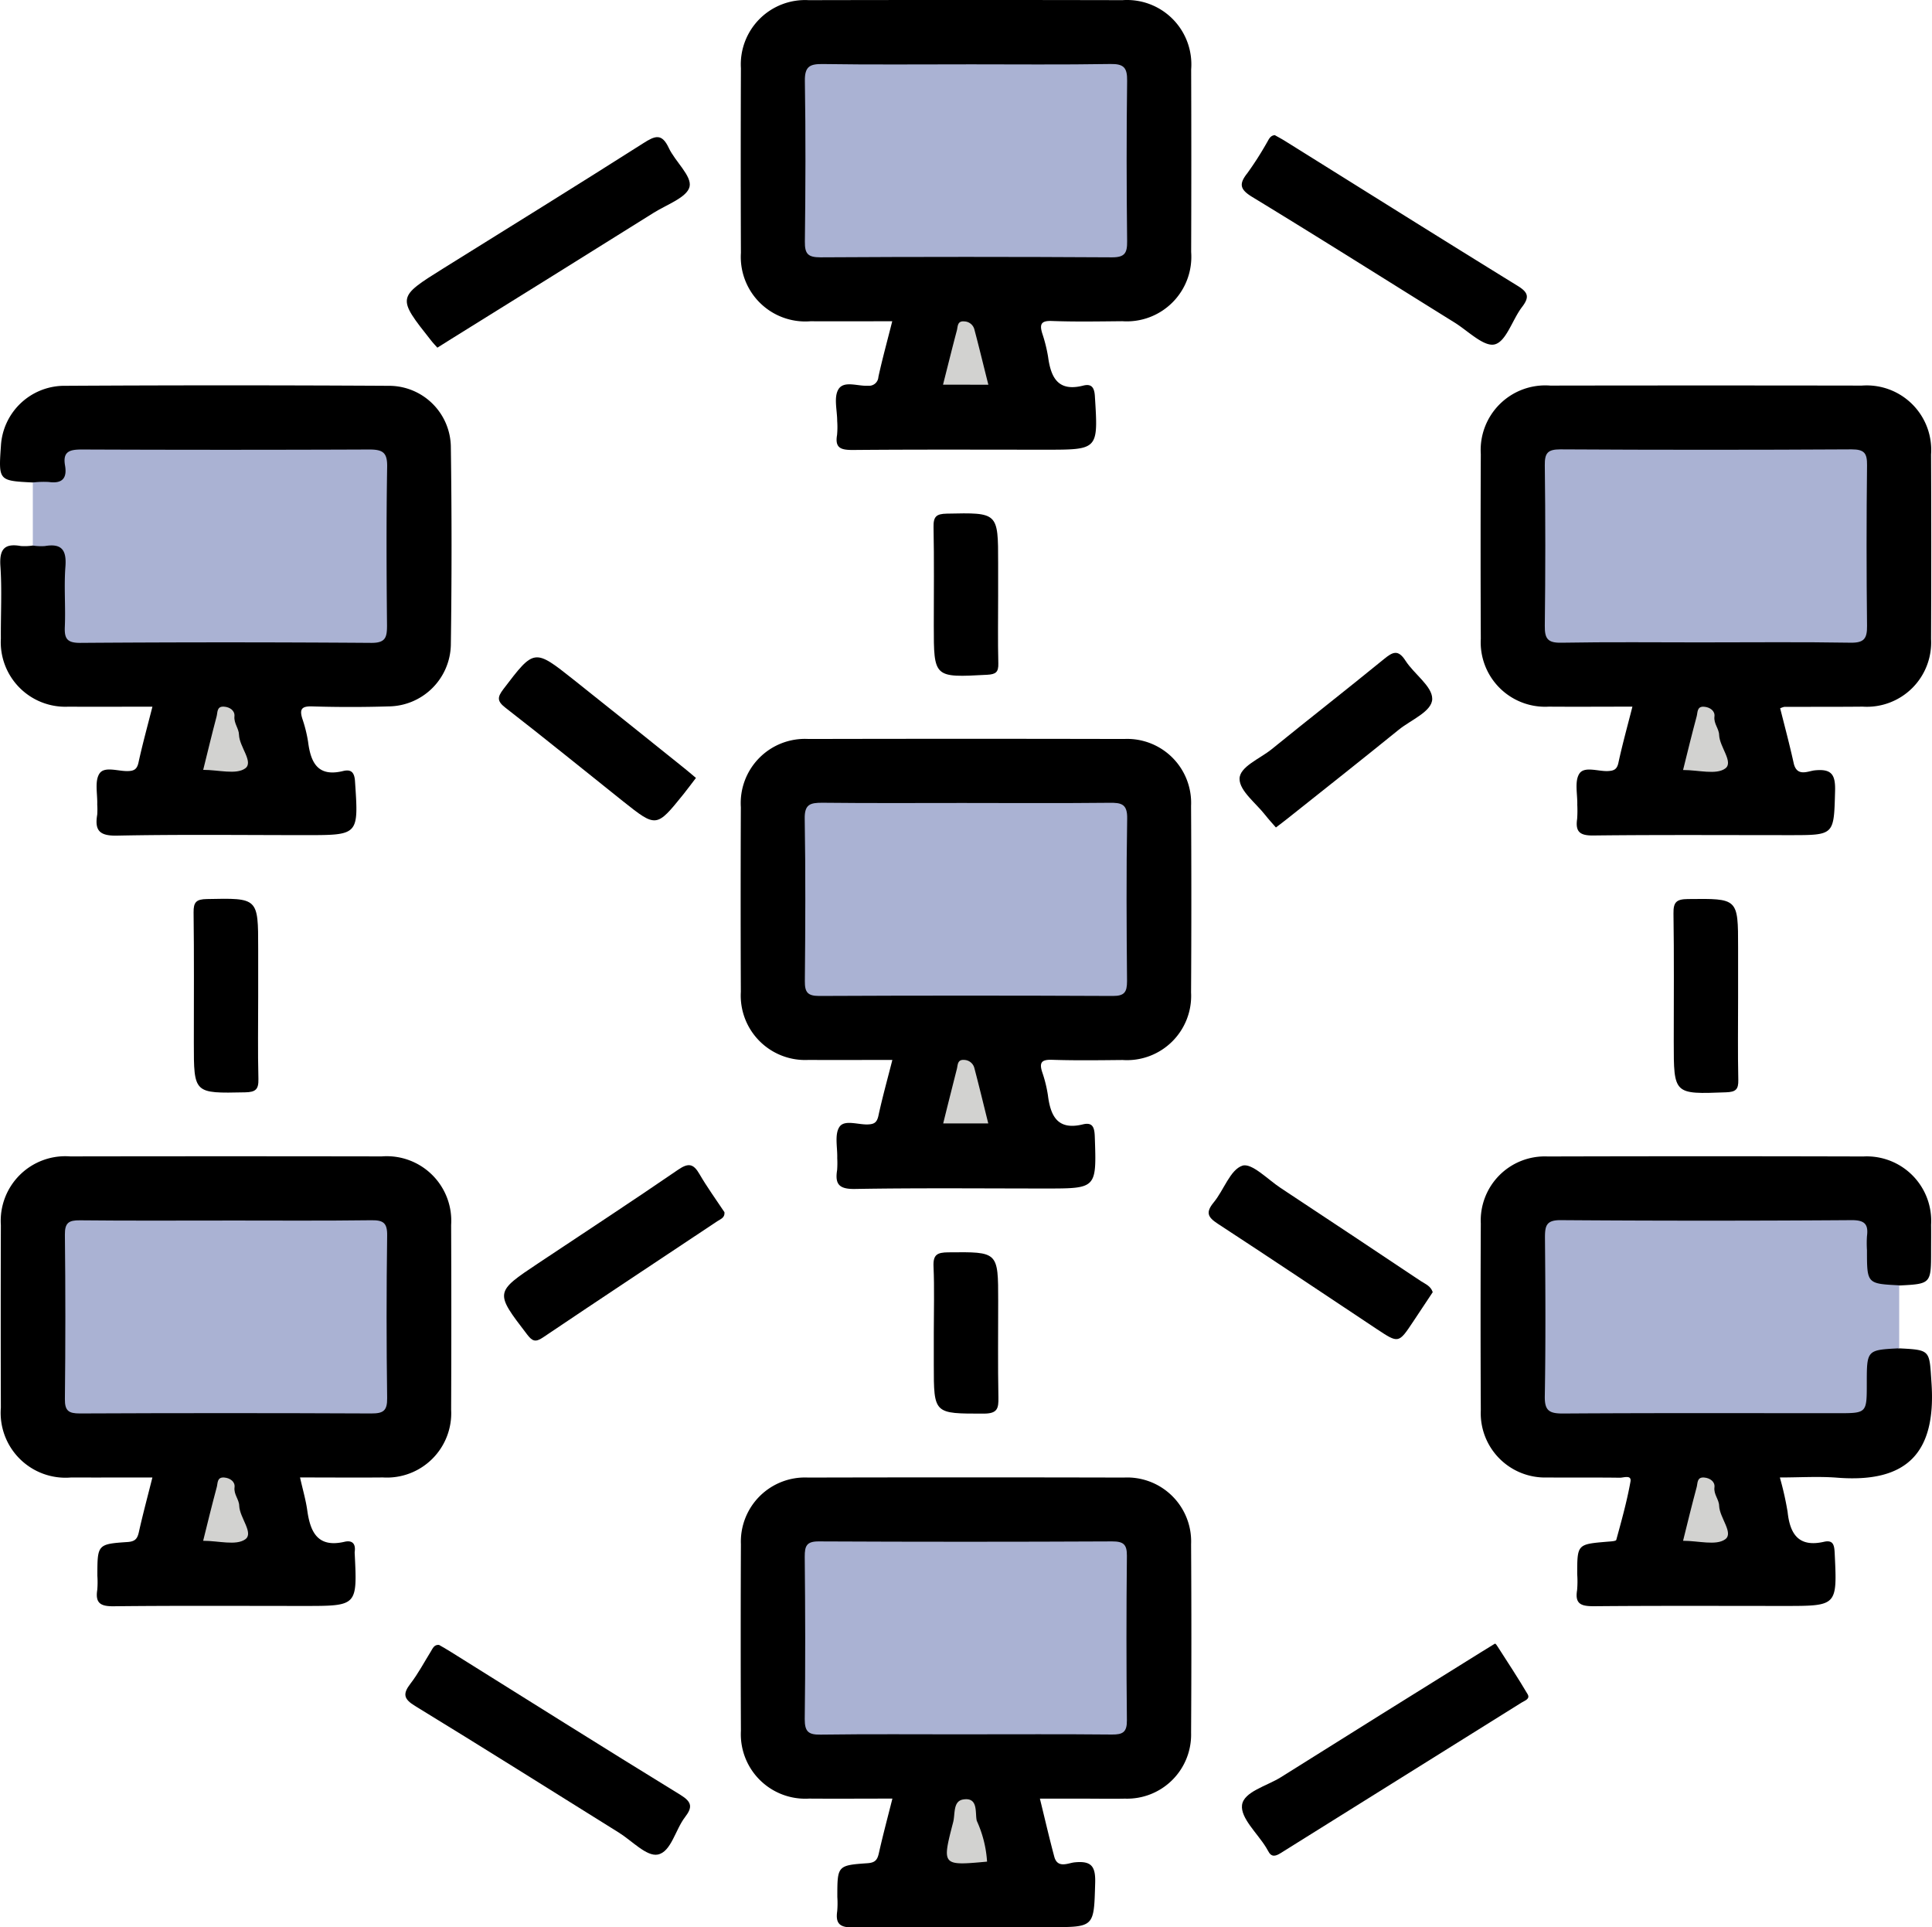 <svg id="Grupo_140132" data-name="Grupo 140132" xmlns="http://www.w3.org/2000/svg" xmlns:xlink="http://www.w3.org/1999/xlink" width="85" height="84.779" viewBox="0 0 85 84.779">
  <defs>
    <clipPath id="clip-path">
      <rect id="Rectángulo_88929" data-name="Rectángulo 88929" width="85" height="84.779" fill="none"/>
    </clipPath>
  </defs>
  <g id="Grupo_140131" data-name="Grupo 140131" clip-path="url(#clip-path)">
    <path id="Trazado_207988" data-name="Trazado 207988" d="M144.75,14.131c-1.251,0-2.427.006-3.6,0a2.839,2.839,0,0,1-3.063-3.009q-.016-4.061,0-8.122A2.829,2.829,0,0,1,141.072.007q6.9-.015,13.8,0a2.831,2.831,0,0,1,3.024,3.046q.014,4.016,0,8.033a2.839,2.839,0,0,1-3.029,3.043c-1.032.009-2.065.029-3.1-.01-.488-.019-.542.155-.421.551a6.6,6.6,0,0,1,.255,1.024c.124.91.434,1.549,1.543,1.268.351-.089.491.058.516.461.148,2.359.162,2.358-2.165,2.358-2.83,0-5.661-.013-8.491.012-.515,0-.787-.081-.687-.659a3.763,3.763,0,0,0,.006-.617c0-.471-.156-1.036.051-1.387.239-.406.856-.133,1.305-.163a.412.412,0,0,0,.457-.389c.175-.8.392-1.586.609-2.447" transform="translate(-105.49 0)"/>
    <path id="Trazado_207989" data-name="Trazado 207989" d="M144.746,289.488c-1.308,0-2.486.009-3.663,0a2.835,2.835,0,0,1-3-2.98q-.018-4.1,0-8.21a2.82,2.82,0,0,1,2.959-2.931q6.943-.017,13.886,0a2.814,2.814,0,0,1,2.961,2.929q.025,4.149,0,8.3a2.816,2.816,0,0,1-2.909,2.894c-.619.012-1.238,0-1.857,0h-1.886c.219.89.411,1.727.634,2.557.143.529.612.274.889.246.739-.075.931.166.909.906-.057,1.942-.017,1.943-1.967,1.943-2.889,0-5.779-.017-8.668.014-.577.006-.8-.144-.714-.722a4.047,4.047,0,0,0,.005-.617c0-1.375,0-1.395,1.329-1.487.344-.024.435-.155.5-.449.173-.771.378-1.535.593-2.389" transform="translate(-105.486 -210.374)"/>
    <path id="Trazado_207990" data-name="Trazado 207990" d="M13.3,229.632c.121.538.254.99.319,1.453.135.966.468,1.651,1.642,1.377.336-.078.494.087.445.435a.477.477,0,0,0,0,.088c.114,2.3.114,2.3-2.211,2.3-2.8,0-5.6-.017-8.4.014-.574.006-.807-.14-.716-.72a4.016,4.016,0,0,0,.005-.617c0-1.378,0-1.4,1.328-1.489.343-.024.435-.152.5-.448.172-.771.378-1.535.593-2.391-1.233,0-2.4.005-3.574,0a2.853,2.853,0,0,1-3.093-3.069q-.012-4.016,0-8.033a2.841,2.841,0,0,1,3.048-3.021q6.855-.011,13.709,0a2.838,2.838,0,0,1,3.053,3.017q.017,4.061,0,8.121a2.83,2.83,0,0,1-3,2.984c-1.178.011-2.355,0-3.65,0" transform="translate(-0.1 -164.645)"/>
    <path id="Trazado_207991" data-name="Trazado 207991" d="M282.7,85.966c-1.319,0-2.5.009-3.675,0a2.835,2.835,0,0,1-2.993-2.989q-.018-4.061,0-8.121a2.841,2.841,0,0,1,3.058-3.012q6.855-.011,13.709,0a2.837,2.837,0,0,1,3.043,3.027q.016,4.061,0,8.121a2.828,2.828,0,0,1-3.008,2.974c-1.15.011-2.3.006-3.449.009a1.027,1.027,0,0,0-.182.063c.2.794.415,1.6.594,2.41.138.624.63.352.922.321.754-.079.92.19.9.914-.054,1.934-.017,1.935-1.974,1.935-2.889,0-5.779-.018-8.668.015-.593.007-.789-.168-.706-.731a5.216,5.216,0,0,0,.006-.617c.013-.466-.127-1.033.09-1.37s.816-.1,1.246-.115c.27-.013.409-.065.474-.367.172-.8.393-1.592.615-2.466" transform="translate(-210.883 -54.883)"/>
    <path id="Trazado_207992" data-name="Trazado 207992" d="M144.752,151.808c-1.272,0-2.477.01-3.681,0a2.834,2.834,0,0,1-2.987-2.995q-.017-4.061,0-8.122a2.825,2.825,0,0,1,2.976-3q6.943-.016,13.886,0a2.814,2.814,0,0,1,2.946,2.943q.024,4.1,0,8.21a2.825,2.825,0,0,1-3.014,2.968c-1.032.01-2.064.025-3.1-.009-.457-.015-.573.112-.437.537a5.8,5.8,0,0,1,.253,1.024c.116.914.426,1.551,1.535,1.28.438-.107.513.138.527.538.079,2.283.09,2.282-2.149,2.282-2.8,0-5.6-.028-8.4.02-.693.012-.889-.2-.787-.831a4.246,4.246,0,0,0,.005-.529c.014-.466-.124-1.034.095-1.367s.817-.095,1.247-.111c.276-.01.4-.077.468-.373.172-.8.393-1.591.614-2.46" transform="translate(-105.49 -105.186)"/>
    <path id="Trazado_207993" data-name="Trazado 207993" d="M294.429,223.949c1.413.071,1.331.077,1.429,1.527.211,3.109-1.113,4.4-4.152,4.162-.817-.063-1.644-.009-2.52-.009a13.535,13.535,0,0,1,.342,1.519c.106.99.5,1.561,1.6,1.31.417-.094.454.159.471.506.111,2.316.119,2.316-2.2,2.316-2.8,0-5.6-.013-8.4.012-.542,0-.836-.087-.734-.7a4.339,4.339,0,0,0,.006-.705c0-1.321,0-1.32,1.31-1.432.143-.012.391-.02.408-.08.233-.848.47-1.7.625-2.563.056-.315-.306-.169-.47-.172-1.061-.016-2.123,0-3.184-.011a2.83,2.83,0,0,1-2.931-2.962q-.02-4.1,0-8.21a2.818,2.818,0,0,1,2.942-2.948q6.944-.019,13.886,0a2.835,2.835,0,0,1,2.983,3c.005.383,0,.765,0,1.148,0,1.457,0,1.457-1.413,1.528-1.149.468-1.662.189-1.684-.988-.03-1.647.052-1.585-1.712-1.586q-5.344,0-10.687,0c-1.16,0-1.2.047-1.208,1.179q-.009,2.821,0,5.642c0,1.022.069,1.088,1.119,1.09q5.7.01,11.393,0c.982,0,1.045-.081,1.077-1.053.006-.176,0-.353.009-.529.063-1.176.542-1.456,1.691-.988" transform="translate(-210.88 -164.64)"/>
    <path id="Trazado_207994" data-name="Trazado 207994" d="M1.448,76.092c-1.515-.076-1.515-.076-1.407-1.616A2.8,2.8,0,0,1,2.754,71.84q7.208-.042,14.417,0a2.72,2.72,0,0,1,2.664,2.671q.062,4.369,0,8.739a2.766,2.766,0,0,1-2.741,2.691q-1.679.051-3.361,0c-.469-.015-.561.129-.431.543a6.034,6.034,0,0,1,.254,1.024c.117.915.432,1.546,1.538,1.276.341-.083.5.04.525.453.159,2.367.173,2.366-2.157,2.366-2.772,0-5.544-.034-8.314.022-.774.016-.989-.227-.87-.926a3.345,3.345,0,0,0,0-.441c.016-.465-.122-1.035.1-1.365S5.2,88.8,5.63,88.786c.281-.008.4-.089.464-.379.174-.8.393-1.59.612-2.454-1.275,0-2.48.01-3.686,0a2.841,2.841,0,0,1-2.982-3c-.009-1.059.052-2.122-.02-3.177-.05-.739.167-1.02.9-.889a2.356,2.356,0,0,0,.527-.023c1.15-.468,1.637-.188,1.689.988.033.734.009,1.469.015,2.2,0,.554.263.791.812.791q5.963.007,11.926,0c.588,0,.854-.238.852-.84q-.012-3.13,0-6.26c0-.619-.3-.815-.874-.815-3.946,0-7.891,0-11.837.007-.39,0-.721.042-.9.522-.337.931-.693,1.037-1.686.632" transform="translate(0 -54.869)"/>
    <path id="Trazado_207995" data-name="Trazado 207995" d="M303.562,233.059c-1.418.072-1.418.072-1.418,1.546,0,1.308,0,1.308-1.278,1.308-4.035,0-8.069-.013-12.1.014-.608,0-.8-.138-.788-.769.04-2.321.028-4.644.007-6.966,0-.519.054-.776.693-.771q6.4.046,12.81,0c.572,0,.731.188.664.705a4.836,4.836,0,0,0,0,.617c0,1.474,0,1.474,1.418,1.545v2.769" transform="translate(-220.013 -173.751)" fill="#aab2d3"/>
    <path id="Trazado_207996" data-name="Trazado 207996" d="M6.136,85.217a4.008,4.008,0,0,1,.7-.022c.591.083.812-.165.713-.729-.11-.627.22-.7.75-.7q6.317.026,12.634,0c.609,0,.8.139.788.77-.039,2.321-.028,4.644-.006,6.966,0,.521-.056.775-.695.77q-6.405-.046-12.811,0c-.575,0-.691-.192-.669-.707.038-.88-.041-1.767.026-2.644.056-.73-.16-1.035-.907-.907a2.44,2.44,0,0,1-.527-.023V85.217" transform="translate(-4.688 -63.994)" fill="#aab2d3"/>
    <path id="Trazado_207997" data-name="Trazado 207997" d="M232.97,25.186c.153.087.309.169.458.262,3.41,2.127,6.813,4.264,10.234,6.372.471.29.513.5.186.927-.425.555-.693,1.514-1.2,1.643-.477.122-1.178-.594-1.769-.961-2.965-1.842-5.916-3.707-8.9-5.523-.542-.33-.595-.569-.218-1.044a14.4,14.4,0,0,0,.853-1.331c.089-.142.14-.32.35-.344" transform="translate(-176.885 -19.242)"/>
    <path id="Trazado_207998" data-name="Trazado 207998" d="M77.064,306.588c.156.091.311.176.459.269,3.384,2.113,6.759,4.24,10.16,6.326.514.316.535.546.2.982-.426.554-.611,1.532-1.2,1.644-.489.094-1.135-.609-1.707-.965-2.988-1.861-5.966-3.738-8.97-5.573-.508-.31-.542-.536-.2-.981s.6-.937.893-1.41c.087-.141.147-.313.365-.293" transform="translate(-57.747 -234.233)"/>
    <path id="Trazado_207999" data-name="Trazado 207999" d="M242.662,306.363c.03-.022.093.079.13.137.444.689.894,1.376,1.311,2.081.126.212-.13.286-.264.37q-5.3,3.312-10.6,6.621c-.239.15-.413.185-.556-.1-.027-.052-.057-.1-.088-.152-.384-.623-1.125-1.29-1.056-1.858.072-.592,1.095-.841,1.709-1.227q4.4-2.763,8.807-5.5c.174-.108.349-.215.606-.373" transform="translate(-176.895 -234.061)"/>
    <path id="Trazado_208000" data-name="Trazado 208000" d="M77.185,34.817c-.094-.107-.188-.2-.272-.31-1.51-1.907-1.508-1.9.538-3.179,2.938-1.83,5.882-3.651,8.8-5.507.507-.322.808-.449,1.115.21.281.6,1.025,1.237.915,1.707s-1.006.788-1.574,1.143q-4.439,2.777-8.888,5.539l-.637.4" transform="translate(-57.943 -19.525)"/>
    <path id="Trazado_208001" data-name="Trazado 208001" d="M103.662,219.248c.022.245-.176.3-.31.391-2.561,1.707-5.129,3.4-7.683,5.121-.33.222-.469.152-.691-.138-1.423-1.857-1.43-1.852.5-3.137,2.05-1.365,4.112-2.714,6.143-4.107.457-.313.676-.268.942.192.337.581.735,1.127,1.1,1.678" transform="translate(-71.788 -165.925)"/>
    <path id="Trazado_208002" data-name="Trazado 208002" d="M235.191,222.78c-.284.427-.575.868-.868,1.307-.635.953-.636.952-1.6.313-2.328-1.547-4.649-3.1-6.991-4.63-.45-.293-.536-.5-.177-.939.447-.54.725-1.44,1.262-1.614.411-.133,1.117.608,1.68.979q3.092,2.042,6.174,4.1c.188.125.427.206.519.483" transform="translate(-172.156 -165.943)"/>
    <path id="Trazado_208003" data-name="Trazado 208003" d="M101.679,127.819c-.2.259-.37.493-.552.719-1.188,1.472-1.192,1.475-2.657.31-1.723-1.371-3.43-2.763-5.17-4.112-.378-.293-.363-.464-.1-.814,1.365-1.793,1.359-1.8,3.1-.419q2.448,1.947,4.885,3.906c.155.124.305.254.492.411" transform="translate(-71.059 -93.602)"/>
    <path id="Trazado_208004" data-name="Trazado 208004" d="M232.69,129.358c-.168-.194-.324-.36-.464-.54-.413-.531-1.136-1.067-1.138-1.6s.894-.885,1.407-1.3c1.641-1.332,3.309-2.633,4.946-3.969.38-.31.62-.442.947.069.377.589,1.178,1.122,1.177,1.678s-.934.924-1.47,1.358c-1.619,1.313-3.255,2.605-4.885,3.9-.157.126-.318.246-.52.4" transform="translate(-176.553 -92.958)"/>
    <path id="Trazado_208005" data-name="Trazado 208005" d="M38.932,171.827c0,1.206-.021,2.413.01,3.618.012.459-.119.581-.584.59-2.258.047-2.257.063-2.257-2.175,0-1.912.014-3.825-.011-5.737-.006-.458.119-.581.584-.59,2.258-.047,2.258-.063,2.258,2.175v2.118" transform="translate(-27.573 -127.987)"/>
    <path id="Trazado_208006" data-name="Trazado 208006" d="M314.825,171.893c0,1.206-.018,2.413.009,3.618.01.424-.118.528-.54.544-2.3.087-2.3.1-2.3-2.22,0-1.883.017-3.766-.012-5.648-.008-.5.132-.627.631-.633,2.212-.025,2.212-.043,2.212,2.133v2.206" transform="translate(-238.356 -128.008)"/>
    <path id="Trazado_208007" data-name="Trazado 208007" d="M176.88,99.287c0,1-.017,2,.008,3,.01.384-.107.48-.493.5-2.347.126-2.346.139-2.346-2.174,0-1.441.018-2.883-.011-4.324-.009-.459.119-.581.584-.59,2.258-.047,2.258-.063,2.258,2.175v1.412" transform="translate(-132.966 -73.106)"/>
    <path id="Trazado_208008" data-name="Trazado 208008" d="M174.039,236.94c0-.971.031-1.943-.012-2.912-.023-.521.166-.614.645-.619,2.2-.022,2.2-.038,2.2,2.145,0,1.412-.017,2.824.01,4.236.009.488-.042.712-.643.713-2.2,0-2.2.031-2.2-2.152V236.94" transform="translate(-132.956 -178.323)"/>
    <path id="Trazado_208009" data-name="Trazado 208009" d="M157.109,11.942c2.122,0,4.245.021,6.367-.014.585-.01.738.165.73.737-.031,2.353-.026,4.707,0,7.06.006.515-.1.71-.67.707q-6.411-.038-12.822,0c-.552,0-.692-.152-.686-.692.029-2.353.038-4.707,0-7.06-.012-.659.228-.759.809-.75,2.093.032,4.185.013,6.278.013" transform="translate(-114.617 -9.113)" fill="#aab2d3"/>
    <path id="Trazado_208010" data-name="Trazado 208010" d="M175.8,62.67c.209-.821.4-1.6.608-2.382.047-.18.016-.434.335-.4a.472.472,0,0,1,.439.362c.211.791.4,1.586.613,2.423Z" transform="translate(-134.311 -45.75)" fill="#d2d2d0"/>
    <path id="Trazado_208011" data-name="Trazado 208011" d="M157.1,295.787c-2.122,0-4.245-.017-6.367.012-.535.008-.7-.125-.7-.681.032-2.382.024-4.766,0-7.148,0-.464.076-.672.614-.67q6.455.031,12.91,0c.493,0,.655.125.65.635q-.038,3.618,0,7.237c.006.523-.185.628-.661.623-2.152-.021-4.3-.009-6.455-.009" transform="translate(-114.628 -219.499)" fill="#aab2d3"/>
    <path id="Trazado_208012" data-name="Trazado 208012" d="M178.3,338.087c-1.987.182-1.988.181-1.491-1.735.095-.365-.015-.931.447-1,.679-.107.507.611.593.941a5.073,5.073,0,0,1,.452,1.8" transform="translate(-134.874 -256.2)" fill="#d2d2d0"/>
    <path id="Trazado_208013" data-name="Trazado 208013" d="M19.207,227.45c2.122,0,4.245.016,6.367-.012.526-.007.71.111.7.676q-.049,3.574,0,7.148c.008.566-.178.677-.7.675q-6.411-.029-12.822,0c-.486,0-.661-.111-.656-.629q.04-3.618,0-7.237c-.006-.519.17-.635.656-.63,2.152.023,4.3.01,6.455.01" transform="translate(-9.241 -173.764)" fill="#aab2d3"/>
    <path id="Trazado_208014" data-name="Trazado 208014" d="M37.875,278.172c.2-.812.392-1.591.6-2.366.046-.172.006-.441.324-.417.271.021.487.191.457.427-.041.321.2.531.206.819.02.527.653,1.2.264,1.473-.405.286-1.171.064-1.848.064" transform="translate(-28.937 -210.398)" fill="#d2d2d0"/>
    <path id="Trazado_208015" data-name="Trazado 208015" d="M294.99,92.254c-2.093,0-4.186-.023-6.278.014-.6.011-.729-.185-.722-.745q.043-3.53,0-7.06c-.006-.527.116-.7.678-.7q6.411.037,12.822,0c.565,0,.683.174.677.7q-.04,3.53,0,7.06c.007.561-.128.754-.724.744-2.151-.036-4.3-.014-6.455-.014" transform="translate(-220.025 -63.997)" fill="#aab2d3"/>
    <path id="Trazado_208016" data-name="Trazado 208016" d="M313.772,134.505c.2-.812.392-1.591.6-2.366.046-.172.006-.441.324-.417.271.021.487.191.457.427-.041.321.2.531.206.819.02.527.653,1.2.264,1.473-.4.286-1.171.064-1.848.064" transform="translate(-239.724 -100.635)" fill="#d2d2d0"/>
    <path id="Trazado_208017" data-name="Trazado 208017" d="M157.16,149.637c2.093,0,4.186.013,6.278-.009.522-.006.784.056.772.694-.041,2.382-.028,4.766-.006,7.149,0,.485-.112.657-.631.654q-6.455-.03-12.91,0c-.515,0-.638-.163-.634-.651.022-2.383.034-4.766-.006-7.148-.011-.633.243-.7.77-.7,2.122.024,4.244.01,6.367.01" transform="translate(-114.619 -114.316)" fill="#aab2d3"/>
    <path id="Trazado_208018" data-name="Trazado 208018" d="M177.821,200.351h-1.983c.2-.814.4-1.6.6-2.392.047-.183.02-.433.339-.4a.476.476,0,0,1,.435.368c.208.791.4,1.587.608,2.421" transform="translate(-134.341 -150.936)" fill="#d2d2d0"/>
    <path id="Trazado_208019" data-name="Trazado 208019" d="M313.772,278.172c.2-.812.392-1.591.6-2.366.046-.172.006-.441.324-.417.271.021.487.191.457.427-.041.321.2.531.206.819.02.527.653,1.2.264,1.473-.4.286-1.171.064-1.848.064" transform="translate(-239.724 -210.398)" fill="#d2d2d0"/>
    <path id="Trazado_208020" data-name="Trazado 208020" d="M37.884,134.5c.2-.806.386-1.585.592-2.358.045-.17,0-.442.32-.422.272.017.486.184.463.422-.032.317.195.533.2.818.018.531.657,1.2.273,1.476-.4.287-1.17.064-1.853.064" transform="translate(-28.944 -100.637)" fill="#d2d2d0"/>
  </g>
</svg>
